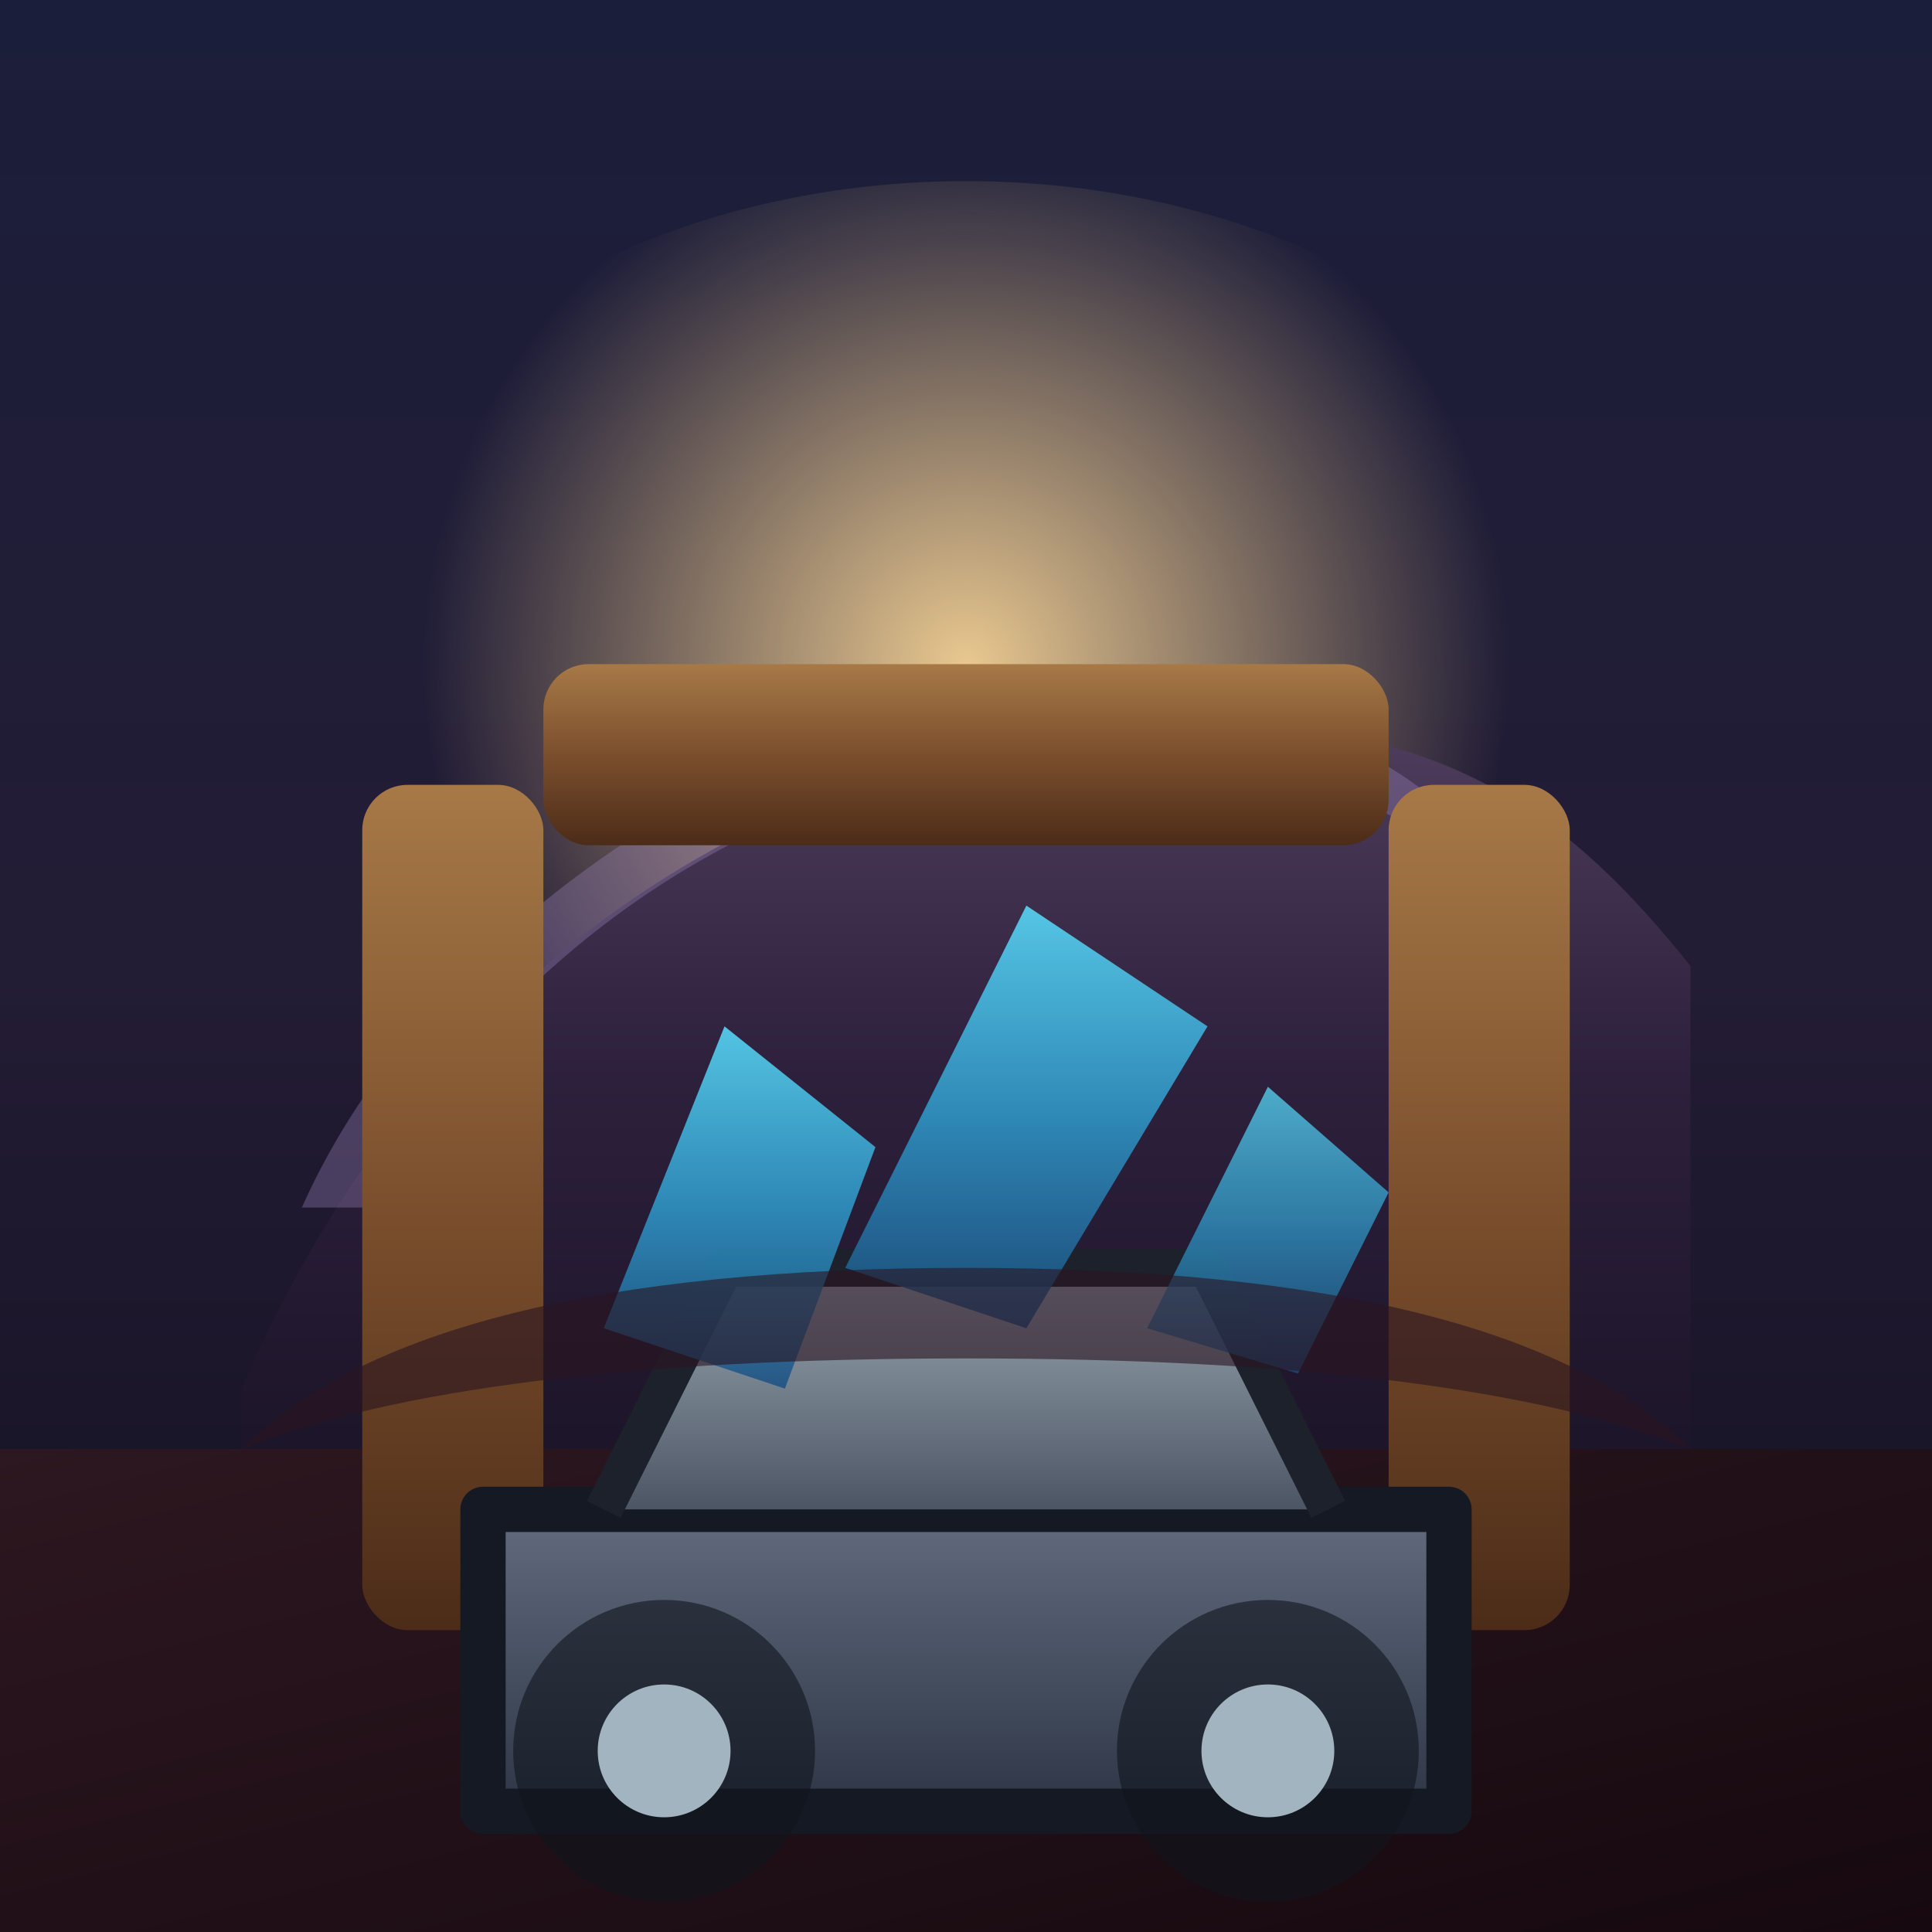<svg xmlns="http://www.w3.org/2000/svg" viewBox="0 0 64 64">
  <defs>
    <linearGradient id="mine-sky" x1="0" y1="0" x2="0" y2="1">
      <stop offset="0" stop-color="#1b1e3a" />
      <stop offset="0.5" stop-color="#231c35" />
      <stop offset="1" stop-color="#110f1c" />
    </linearGradient>
    <linearGradient id="mine-ground" x1="0" y1="0" x2="1" y2="1">
      <stop offset="0" stop-color="#2d1720" />
      <stop offset="1" stop-color="#16090f" />
    </linearGradient>
    <linearGradient id="beam" x1="0" y1="0" x2="0" y2="1">
      <stop offset="0" stop-color="#a77947" />
      <stop offset="0.5" stop-color="#7b4f2d" />
      <stop offset="1" stop-color="#4c2c18" />
    </linearGradient>
    <linearGradient id="arch" x1="0" y1="0" x2="0" y2="1">
      <stop offset="0" stop-color="#4e3d5c" />
      <stop offset="0.45" stop-color="#2d203c" />
      <stop offset="1" stop-color="#1a1326" />
    </linearGradient>
    <linearGradient id="ore" x1="0" y1="0" x2="0" y2="1">
      <stop offset="0" stop-color="#5ae0ff" />
      <stop offset="0.5" stop-color="#2f9bcc" />
      <stop offset="1" stop-color="#1a4f82" />
    </linearGradient>
    <radialGradient id="torch-glow" cx="32" cy="22" r="18" gradientUnits="userSpaceOnUse">
      <stop offset="0" stop-color="#ffdb99" stop-opacity="0.9" />
      <stop offset="1" stop-color="#ffdb99" stop-opacity="0" />
    </radialGradient>
    <linearGradient id="cart-metal" x1="0" y1="0" x2="0" y2="1">
      <stop offset="0" stop-color="#9ca9b4" />
      <stop offset="1" stop-color="#4c5564" />
    </linearGradient>
    <linearGradient id="cart-face" x1="0" y1="0" x2="0" y2="1">
      <stop offset="0" stop-color="#626c7e" />
      <stop offset="1" stop-color="#2e3646" />
    </linearGradient>
  </defs>
  <rect width="64" height="64" fill="url(#mine-sky)" />
  <ellipse cx="32" cy="22" rx="22" ry="16" fill="url(#torch-glow)" />
  <path d="M8 46c6-14 18-22 32-22 8 0 12 3 16 8v18H8z" fill="url(#arch)" />
  <g opacity="0.35">
    <path d="M10 40c4-9 15-17 26-17 6 0 11 1.8 14 6.2l2 3.4c-3-5-8-7.6-16-7.6-10.3 0-19.5 6.6-24 15z" fill="#9b84bb" />
  </g>
  <rect y="48" width="64" height="16" fill="url(#mine-ground)" />
  <g>
    <rect x="12" y="26" width="6" height="28" rx="1.5" fill="url(#beam)" />
    <rect x="46" y="26" width="6" height="28" rx="1.5" fill="url(#beam)" />
    <rect x="18" y="22" width="28" height="6" rx="1.5" fill="url(#beam)" />
  </g>
  <path d="M16 50h32v10H16z" fill="url(#cart-face)" stroke="#151923" stroke-width="1.5" stroke-linejoin="round" />
  <path d="M20 50l4-8h16l4 8" fill="url(#cart-metal)" stroke="#1c212c" stroke-width="1.25" stroke-linejoin="round" />
  <g opacity="0.85">
    <path d="M24 34l-4 10 6 2 3-8z" fill="url(#ore)" />
    <path d="M34 30l-6 12 6 2 6-10z" fill="url(#ore)" />
    <path d="M42 36l-4 8 5 1.5 3-6z" fill="url(#ore)" opacity="0.85" />
  </g>
  <g fill="#0f141d" opacity="0.6">
    <circle cx="22" cy="58" r="5" />
    <circle cx="42" cy="58" r="5" />
  </g>
  <g fill="#a3b4c1">
    <circle cx="22" cy="58" r="2.2" />
    <circle cx="42" cy="58" r="2.2" />
  </g>
  <path d="M8 48c4-4 12-6 24-6s20 2 24 6c-5-2-13-3-24-3s-19 1-24 3z" fill="#2b1420" opacity="0.6" />
</svg>
